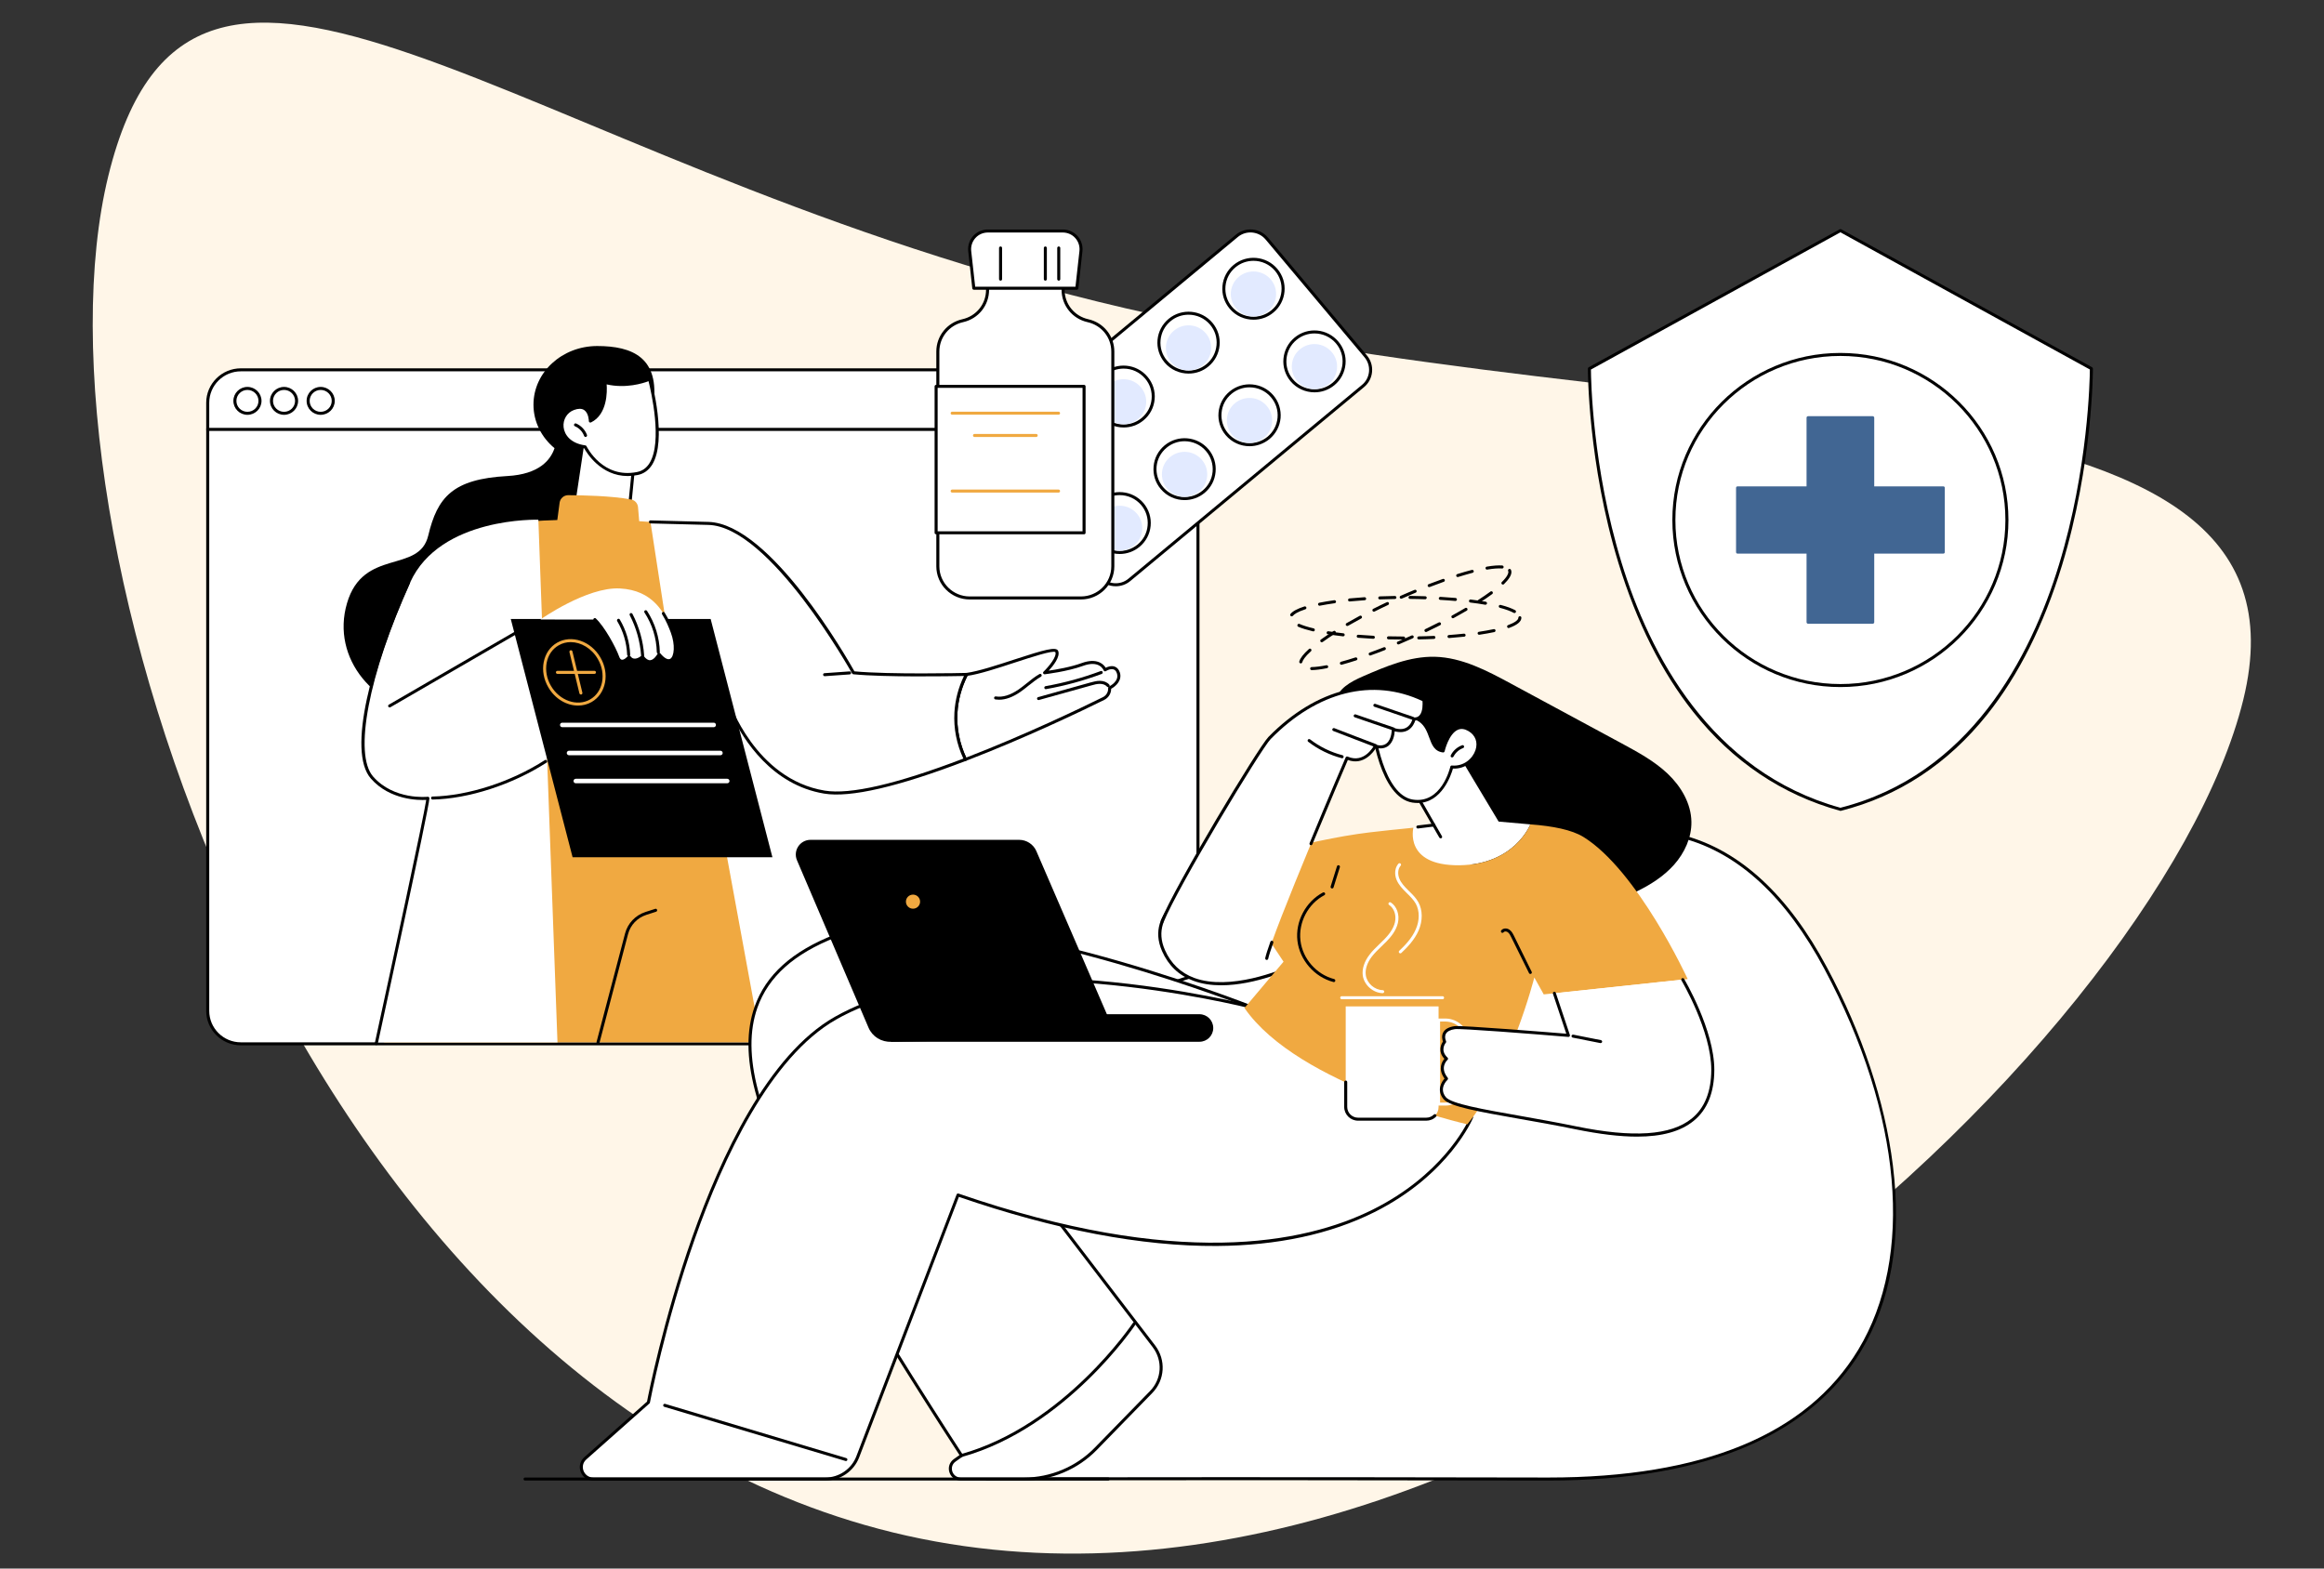 <svg width="280" height="189" viewBox="0 0 280 189" fill="none" xmlns="http://www.w3.org/2000/svg">
<rect x="0" y="0" width="280" height="189" fill="#333333" stroke="none"/>
<g clip-path="url(#clip0_2002_2923)">
<path d="M270.274 84.32C260.064 125.902 176.793 204.642 104.129 183.734C34.197 163.612 2.848 62.748 13.058 21.165C23.268 -20.418 61.229 18.905 132.258 36.344C203.286 53.784 280.484 42.737 270.274 84.32Z" fill="#FFF6E8"/>
<path d="M140.34 125.775H29.021C26.808 125.775 25.026 123.996 25.026 121.804V48.534C25.026 46.334 26.808 44.562 29.021 44.562H140.34C142.552 44.562 144.334 46.334 144.334 48.534V121.804C144.334 123.996 142.552 125.775 140.34 125.775Z" fill="white"/>
<path fill-rule="evenodd" clip-rule="evenodd" d="M140.34 125.957H29.021C26.717 125.957 24.844 124.094 24.844 121.804V48.534C24.844 46.243 26.717 44.381 29.021 44.381H140.34C142.644 44.381 144.516 46.243 144.516 48.534V121.804C144.516 124.094 142.644 125.957 140.34 125.957ZM29.021 44.743C26.916 44.743 25.209 46.441 25.209 48.534V121.804C25.209 123.897 26.916 125.594 29.021 125.594H140.34C142.445 125.594 144.152 123.897 144.152 121.804V48.534C144.152 46.441 142.445 44.743 140.34 44.743H29.021Z" fill="black"/>
<path d="M144.334 51.92H25.027C24.919 51.92 24.844 51.838 24.844 51.739C24.844 51.64 24.919 51.558 25.027 51.558H144.334C144.442 51.558 144.516 51.64 144.516 51.739C144.516 51.838 144.442 51.92 144.334 51.92Z" fill="black"/>
<path fill-rule="evenodd" clip-rule="evenodd" d="M29.808 49.984C28.88 49.984 28.118 49.234 28.118 48.303C28.118 47.372 28.88 46.622 29.808 46.622C30.745 46.622 31.507 47.372 31.507 48.303C31.507 49.234 30.745 49.984 29.808 49.984ZM29.808 46.984C29.079 46.984 28.482 47.578 28.482 48.303C28.482 49.036 29.079 49.621 29.808 49.621C30.546 49.621 31.142 49.036 31.142 48.303C31.142 47.578 30.546 46.984 29.808 46.984Z" fill="black"/>
<path fill-rule="evenodd" clip-rule="evenodd" d="M34.225 49.984C33.289 49.984 32.526 49.234 32.526 48.303C32.526 47.372 33.289 46.622 34.225 46.622C35.153 46.622 35.916 47.372 35.916 48.303C35.916 49.234 35.153 49.984 34.225 49.984ZM34.225 46.984C33.488 46.984 32.891 47.578 32.891 48.303C32.891 49.036 33.488 49.621 34.225 49.621C34.954 49.621 35.551 49.036 35.551 48.303C35.551 47.578 34.954 46.984 34.225 46.984Z" fill="black"/>
<path fill-rule="evenodd" clip-rule="evenodd" d="M38.634 49.984C37.697 49.984 36.943 49.234 36.943 48.303C36.943 47.372 37.697 46.622 38.634 46.622C39.57 46.622 40.333 47.372 40.333 48.303C40.333 49.234 39.57 49.984 38.634 49.984ZM38.634 46.984C37.905 46.984 37.308 47.578 37.308 48.303C37.308 49.036 37.905 49.621 38.634 49.621C39.371 49.621 39.968 49.036 39.968 48.303C39.968 47.578 39.371 46.984 38.634 46.984Z" fill="black"/>
<path d="M46.274 125.594H91.695L84.071 84.097L58.556 85.787L46.274 125.594Z" fill="#F0A941"/>
<path d="M72.055 125.775C72.039 125.775 72.022 125.773 72.005 125.767C71.906 125.742 71.848 125.644 71.873 125.553L75.312 112.468C75.635 111.248 76.555 110.284 77.765 109.889L78.942 109.51C79.033 109.477 79.141 109.534 79.165 109.625C79.199 109.724 79.149 109.823 79.049 109.856L77.873 110.235C76.787 110.589 75.958 111.454 75.668 112.558L72.229 125.644C72.204 125.726 72.13 125.775 72.055 125.775Z" fill="black"/>
<path d="M71.956 41.694C67.713 41.694 64.274 44.859 64.274 48.764C64.274 50.841 65.252 52.711 66.81 54.005C66.337 55.414 64.978 57.144 61.141 57.359C54.528 57.721 52.697 59.913 51.595 64.536C50.492 69.158 43.764 65.994 41.808 72.685C39.844 79.376 45.23 85.581 52.084 85.943C58.937 86.306 72.279 65.384 72.279 65.384L73.24 55.719C76.605 55.142 78.229 52.291 78.718 48.847C79.538 43.087 76.19 41.694 71.956 41.694Z" fill="black"/>
<path d="M70.348 52.514L69.006 61.503L75.776 61.874L76.414 55.529L70.348 52.514Z" fill="white"/>
<path fill-rule="evenodd" clip-rule="evenodd" d="M75.776 62.055C75.776 62.055 75.773 62.055 75.768 62.055L68.989 61.685C68.939 61.685 68.898 61.66 68.865 61.619C68.832 61.586 68.815 61.528 68.823 61.479L70.166 52.489C70.183 52.431 70.216 52.373 70.265 52.349C70.315 52.324 70.381 52.324 70.431 52.349L76.489 55.373C76.563 55.406 76.597 55.48 76.588 55.554L75.959 61.891C75.95 61.981 75.867 62.055 75.776 62.055ZM69.213 61.339L75.61 61.685L76.215 55.636L70.497 52.785L69.213 61.339Z" fill="black"/>
<path d="M72.892 46.078C72.892 46.078 73.348 49.654 71.127 50.734C71.127 50.734 71.127 48.484 69.097 49.226C67.058 49.967 67.05 53.379 70.498 53.84C70.498 53.84 72.495 57.927 76.804 57.054C81.113 56.189 78.262 45.683 78.262 45.683C78.262 45.683 75.694 46.82 72.892 46.078Z" fill="white"/>
<path fill-rule="evenodd" clip-rule="evenodd" d="M75.627 57.359C72.379 57.359 70.68 54.549 70.381 54.013C68.459 53.717 67.655 52.538 67.539 51.517C67.423 50.429 68.036 49.423 69.031 49.053C69.677 48.822 70.207 48.839 70.605 49.119C71.086 49.448 71.235 50.066 71.285 50.437C73.091 49.292 72.71 46.136 72.71 46.103C72.702 46.037 72.727 45.979 72.768 45.938C72.818 45.905 72.876 45.889 72.934 45.905C75.644 46.622 78.163 45.534 78.188 45.518C78.237 45.501 78.295 45.501 78.337 45.518C78.387 45.542 78.428 45.584 78.436 45.641C78.519 45.938 80.417 53.024 78.569 55.999C78.146 56.666 77.566 57.087 76.837 57.235C76.414 57.317 76.008 57.359 75.627 57.359ZM69.843 49.259C69.638 49.259 69.412 49.305 69.163 49.399C68.318 49.704 67.804 50.561 67.903 51.475C68.003 52.382 68.74 53.428 70.522 53.667C70.588 53.675 70.638 53.708 70.663 53.766C70.746 53.923 72.652 57.713 76.762 56.873C77.392 56.749 77.898 56.386 78.254 55.809C79.853 53.239 78.436 47.116 78.138 45.93C77.492 46.177 75.412 46.844 73.091 46.317C73.157 47.182 73.182 49.934 71.21 50.898C71.152 50.923 71.086 50.923 71.028 50.89C70.978 50.857 70.945 50.8 70.945 50.734C70.945 50.725 70.937 49.794 70.39 49.415C70.24 49.311 70.058 49.259 69.843 49.259Z" fill="black"/>
<path d="M70.547 52.654C70.472 52.654 70.406 52.604 70.373 52.53C70.191 52.011 69.776 51.574 69.271 51.36C69.171 51.327 69.13 51.22 69.171 51.129C69.213 51.03 69.32 50.989 69.412 51.03C70.008 51.286 70.497 51.797 70.721 52.406C70.754 52.505 70.704 52.604 70.613 52.637C70.591 52.648 70.569 52.654 70.547 52.654Z" fill="black"/>
<path d="M58.92 96.639L88.306 96.07L81.196 63.127C81.196 63.127 69.843 61.891 59.766 63.234L58.92 96.639Z" fill="#F0A941"/>
<path d="M67.083 63.127L67.423 60.564C67.497 60.053 67.937 59.666 68.45 59.666C70.116 59.674 73.679 59.74 76.033 60.185C76.489 60.267 76.829 60.646 76.87 61.108L77.052 63.283L67.083 63.127Z" fill="#F0A941"/>
<path d="M134.738 81.065C134.34 79.92 133.138 80.711 133.138 80.711C133.138 80.711 132.608 79.252 130.395 80.068C128.547 80.744 125.854 81.065 125.854 81.065C125.854 81.065 127.644 79.351 127.321 78.511C127.006 77.67 119.656 80.843 116.465 81.263C116.465 81.263 116.457 81.263 116.44 81.263C115.703 82.688 115.263 84.27 115.172 85.869C115.065 87.805 115.471 89.767 116.316 91.505C123.592 88.72 130.627 85.325 132.956 84.172C133.437 83.933 133.735 83.422 133.694 82.886C133.694 82.886 135.136 82.202 134.738 81.065Z" fill="white"/>
<path fill-rule="evenodd" clip-rule="evenodd" d="M116.324 91.686C116.25 91.686 116.183 91.653 116.158 91.588C115.28 89.799 114.882 87.822 114.99 85.861C115.081 84.254 115.529 82.639 116.283 81.18C116.316 81.123 116.374 81.09 116.44 81.082H116.448C117.865 80.892 120.161 80.142 122.191 79.475C125.871 78.272 127.279 77.876 127.495 78.445C127.76 79.137 126.89 80.233 126.351 80.81C127.221 80.686 129.011 80.381 130.329 79.895C131.191 79.582 131.92 79.557 132.492 79.821C132.881 80.002 133.105 80.274 133.213 80.464C133.453 80.348 133.884 80.183 134.282 80.315C134.572 80.414 134.787 80.645 134.912 80.999C135.243 81.963 134.431 82.697 133.876 82.993C133.876 83.562 133.553 84.081 133.039 84.336C130.42 85.63 123.559 88.926 116.382 91.678C116.366 91.684 116.346 91.686 116.324 91.686ZM116.564 81.436C115.86 82.82 115.446 84.353 115.355 85.885C115.255 87.723 115.62 89.585 116.415 91.283C123.509 88.547 130.279 85.292 132.873 84.007C133.296 83.801 133.544 83.364 133.511 82.903C133.503 82.829 133.544 82.754 133.611 82.721C133.669 82.697 134.903 82.095 134.564 81.123C134.481 80.867 134.348 80.719 134.166 80.661C133.768 80.521 133.246 80.859 133.238 80.867C133.196 80.892 133.138 80.9 133.08 80.884C133.031 80.867 132.989 80.826 132.973 80.777C132.948 80.719 132.467 79.499 130.462 80.241C128.614 80.917 125.987 81.23 125.879 81.246C125.796 81.255 125.722 81.213 125.688 81.139C125.655 81.073 125.672 80.983 125.73 80.933C126.384 80.299 127.354 79.104 127.155 78.577C126.865 78.329 124.23 79.195 122.307 79.821C120.194 80.513 118.006 81.23 116.564 81.436Z" fill="black"/>
<path d="M125.125 84.353C125.05 84.353 124.975 84.303 124.951 84.221C124.926 84.122 124.984 84.023 125.075 83.999L131.381 82.235C131.746 82.136 132.127 82.037 132.525 82.037C132.989 82.037 133.403 82.21 133.652 82.499C133.718 82.573 133.71 82.688 133.635 82.754C133.561 82.82 133.445 82.812 133.378 82.738C133.196 82.524 132.881 82.4 132.517 82.4C132.169 82.4 131.821 82.491 131.481 82.59L125.174 84.345C125.158 84.35 125.141 84.353 125.125 84.353Z" fill="black"/>
<path d="M126.003 83.043C125.92 83.043 125.837 82.977 125.821 82.886C125.804 82.796 125.871 82.697 125.97 82.68C128.232 82.276 130.462 81.667 132.616 80.859C132.707 80.826 132.815 80.876 132.848 80.966C132.881 81.065 132.832 81.164 132.741 81.205C130.569 82.013 128.315 82.631 126.036 83.034C126.025 83.04 126.014 83.043 126.003 83.043Z" fill="black"/>
<path d="M120.376 84.312C120.227 84.312 120.078 84.301 119.929 84.279C119.829 84.262 119.755 84.163 119.771 84.064C119.788 83.966 119.887 83.9 119.979 83.916C120.807 84.048 121.735 83.76 122.738 83.067C123.07 82.837 123.401 82.573 123.716 82.318C124.197 81.93 124.686 81.535 125.232 81.222C125.324 81.172 125.431 81.197 125.481 81.288C125.531 81.37 125.506 81.485 125.415 81.535C124.893 81.84 124.412 82.227 123.94 82.598C123.625 82.853 123.293 83.125 122.945 83.364C122.042 83.99 121.18 84.312 120.376 84.312Z" fill="black"/>
<path d="M115.173 85.869C115.264 84.27 115.703 82.688 116.44 81.263C115.96 81.279 106.935 81.477 102.825 81.065C102.825 81.065 92.98 63.283 85.364 63.069L78.37 62.888L83.815 98.287H88.77C89.682 98.287 90.361 97.446 90.179 96.556L87.635 84.485C87.635 84.485 90.751 94.018 99.328 95.444C102.974 96.045 109.745 94.027 116.316 91.505C115.471 89.767 115.065 87.805 115.173 85.869Z" fill="white"/>
<path d="M88.77 98.468H83.814C83.715 98.468 83.632 98.386 83.632 98.287C83.632 98.18 83.715 98.097 83.814 98.097H88.77C89.143 98.097 89.499 97.932 89.74 97.636C89.98 97.347 90.071 96.968 89.996 96.597L87.461 84.526C87.436 84.427 87.494 84.336 87.593 84.312C87.684 84.287 87.784 84.336 87.809 84.427C87.842 84.526 90.991 93.878 99.353 95.263C102.41 95.773 108.037 94.48 116.067 91.406C115.255 89.668 114.882 87.756 114.99 85.861C115.073 84.353 115.471 82.837 116.142 81.452C114.476 81.485 106.579 81.617 102.808 81.246C102.75 81.238 102.7 81.205 102.667 81.147C102.568 80.975 92.781 63.456 85.356 63.25L78.362 63.069C78.262 63.069 78.179 62.987 78.188 62.888C78.188 62.789 78.262 62.706 78.37 62.706L85.364 62.888C92.814 63.102 102.112 79.409 102.941 80.892C107.101 81.288 116.059 81.098 116.44 81.082C116.507 81.082 116.565 81.115 116.598 81.172C116.631 81.222 116.639 81.296 116.606 81.353C115.877 82.754 115.446 84.328 115.355 85.885C115.247 87.781 115.636 89.701 116.482 91.431C116.507 91.472 116.507 91.53 116.49 91.571C116.473 91.621 116.432 91.662 116.382 91.678C108.195 94.818 102.444 96.144 99.294 95.625C92.988 94.579 89.582 89.14 88.207 86.289L90.353 96.523C90.452 97.001 90.336 97.487 90.021 97.867C89.715 98.246 89.259 98.468 88.77 98.468Z" fill="black"/>
<path d="M99.352 81.477C99.261 81.477 99.178 81.403 99.17 81.304C99.162 81.205 99.236 81.115 99.336 81.115L102.344 80.9C102.452 80.892 102.535 80.966 102.543 81.065C102.551 81.164 102.477 81.255 102.377 81.263L99.369 81.477C99.363 81.477 99.358 81.477 99.352 81.477Z" fill="black"/>
<path d="M64.862 62.624L67.166 125.602H45.338C45.338 125.602 51.52 97.331 51.553 96.186C51.553 96.186 47.426 96.663 44.824 93.697C42.214 90.731 44.75 80.505 49.415 70.18C53.012 62.245 64.862 62.624 64.862 62.624Z" fill="white"/>
<path d="M45.33 125.924C45.319 125.924 45.308 125.921 45.297 125.915C45.197 125.899 45.131 125.8 45.156 125.701C47.203 116.291 51.015 98.625 51.355 96.383C50.435 96.433 46.971 96.416 44.684 93.812C41.791 90.525 44.8 79.541 49.067 70.106C49.109 70.015 49.216 69.974 49.308 70.015C49.399 70.056 49.44 70.164 49.399 70.254C44.41 81.288 42.587 90.871 44.957 93.573C47.468 96.441 51.495 96.013 51.537 96.004C51.587 95.996 51.645 96.021 51.678 96.054C51.719 96.087 51.744 96.136 51.736 96.194C51.703 97.339 45.761 124.614 45.512 125.775C45.487 125.866 45.413 125.924 45.33 125.924Z" fill="black"/>
<path d="M52.117 96.342C52.017 96.342 51.935 96.26 51.935 96.161C51.926 96.062 52.009 95.98 52.109 95.98C56.393 95.889 61.581 94.208 65.65 91.588C65.733 91.538 65.84 91.555 65.898 91.645C65.956 91.728 65.931 91.835 65.849 91.892C61.722 94.546 56.468 96.251 52.117 96.342Z" fill="black"/>
<path d="M46.946 85.243C46.88 85.243 46.822 85.21 46.788 85.152C46.739 85.061 46.764 84.954 46.855 84.905L63.172 75.445C63.255 75.396 63.371 75.421 63.42 75.511C63.47 75.594 63.437 75.709 63.354 75.759L47.037 85.218C47.009 85.235 46.979 85.243 46.946 85.243Z" fill="black"/>
<path d="M93.063 103.297H68.989L61.539 74.588H85.621L93.063 103.297Z" fill="black"/>
<path d="M69.992 83.685C69.909 83.685 69.834 83.628 69.809 83.545L68.608 78.577C68.583 78.478 68.649 78.379 68.74 78.354C68.84 78.329 68.939 78.387 68.964 78.486L70.166 83.463C70.191 83.562 70.133 83.661 70.033 83.685C70.017 83.685 70.003 83.685 69.992 83.685Z" fill="#F0A941"/>
<path d="M71.624 81.197H67.157C67.058 81.197 66.975 81.115 66.975 81.016C66.975 80.917 67.058 80.834 67.157 80.834H71.624C71.724 80.834 71.806 80.917 71.806 81.016C71.806 81.115 71.724 81.197 71.624 81.197Z" fill="#F0A941"/>
<path fill-rule="evenodd" clip-rule="evenodd" d="M69.644 85.02C68.276 85.02 66.867 84.213 66.064 82.82C65.508 81.873 65.309 80.785 65.508 79.78C65.707 78.758 66.279 77.926 67.124 77.439C68.856 76.451 71.193 77.242 72.337 79.219C72.892 80.167 73.091 81.246 72.892 82.26C72.693 83.282 72.121 84.106 71.276 84.592C70.771 84.88 70.215 85.02 69.644 85.02ZM68.757 77.374C68.251 77.374 67.754 77.497 67.307 77.761C66.552 78.189 66.047 78.931 65.865 79.846C65.691 80.769 65.865 81.766 66.379 82.639C67.423 84.435 69.536 85.169 71.094 84.279C71.848 83.85 72.353 83.109 72.536 82.194C72.71 81.263 72.536 80.274 72.022 79.401C71.284 78.115 69.992 77.374 68.757 77.374Z" fill="#F0A941"/>
<path d="M85.986 87.624H67.746C67.589 87.624 67.473 87.501 67.473 87.352C67.473 87.196 67.589 87.08 67.746 87.08H85.986C86.143 87.08 86.259 87.196 86.259 87.352C86.259 87.501 86.143 87.624 85.986 87.624Z" fill="white"/>
<path d="M86.798 91.003H68.558C68.409 91.003 68.285 90.879 68.285 90.731C68.285 90.582 68.409 90.459 68.558 90.459H86.798C86.955 90.459 87.071 90.582 87.071 90.731C87.071 90.879 86.955 91.003 86.798 91.003Z" fill="white"/>
<path d="M87.618 94.381H69.37C69.221 94.381 69.097 94.257 69.097 94.109C69.097 93.961 69.221 93.837 69.37 93.837H87.618C87.767 93.837 87.891 93.961 87.891 94.109C87.891 94.257 87.767 94.381 87.618 94.381Z" fill="white"/>
<path d="M71.666 74.654L65.111 74.646C65.111 74.646 70.721 70.691 74.691 70.905C78.668 71.119 80.102 73.797 80.997 76.162C81.884 78.535 81.096 80.876 79.406 78.832C79.406 78.832 78.494 80.637 77.409 79.145C77.409 79.145 76.406 80.027 75.793 79.162C75.793 79.162 74.84 80.323 74.417 79.162C73.995 77.992 72.669 75.602 71.666 74.654Z" fill="white"/>
<path d="M78.295 79.912C77.972 79.912 77.665 79.739 77.375 79.392C77.168 79.541 76.762 79.763 76.356 79.714C76.141 79.692 75.95 79.598 75.784 79.434C75.585 79.631 75.221 79.912 74.848 79.854C74.583 79.804 74.376 79.59 74.243 79.219C73.837 78.082 72.519 75.709 71.541 74.786C71.467 74.712 71.467 74.597 71.533 74.531C71.608 74.457 71.724 74.448 71.79 74.523C72.842 75.52 74.168 77.934 74.591 79.096C74.674 79.338 74.782 79.469 74.914 79.491C75.179 79.541 75.544 79.178 75.652 79.046C75.693 78.997 75.743 78.972 75.801 78.98C75.859 78.98 75.917 79.013 75.95 79.055C76.074 79.236 76.215 79.335 76.398 79.359C76.82 79.409 77.284 79.013 77.284 79.005C77.326 78.972 77.375 78.956 77.425 78.964C77.475 78.964 77.525 78.997 77.558 79.038C77.823 79.401 78.085 79.571 78.345 79.549C78.768 79.516 79.132 78.964 79.24 78.75C79.273 78.692 79.323 78.659 79.381 78.651C79.447 78.643 79.505 78.667 79.547 78.717C80.027 79.302 80.466 79.541 80.748 79.384C81.237 79.104 81.37 77.695 80.823 76.228C80.607 75.651 80.268 74.803 79.77 74.012C79.721 73.929 79.746 73.814 79.828 73.764C79.911 73.707 80.027 73.731 80.077 73.822C80.591 74.638 80.947 75.511 81.163 76.105C81.751 77.67 81.651 79.285 80.93 79.697C80.632 79.87 80.135 79.895 79.431 79.137C79.248 79.417 78.867 79.87 78.37 79.912C78.348 79.912 78.323 79.912 78.295 79.912Z" fill="black"/>
<path d="M75.743 79.071C75.644 79.071 75.569 78.997 75.561 78.898C75.503 77.464 75.089 76.063 74.359 74.836C74.31 74.745 74.343 74.638 74.426 74.588C74.517 74.531 74.624 74.564 74.674 74.646C75.437 75.932 75.868 77.39 75.925 78.882C75.934 78.98 75.851 79.063 75.751 79.071C75.746 79.071 75.743 79.071 75.743 79.071Z" fill="black"/>
<path d="M77.425 79.162C77.334 79.162 77.251 79.088 77.243 78.997C77.127 77.316 76.654 75.635 75.876 74.135C75.826 74.045 75.867 73.938 75.95 73.888C76.041 73.847 76.149 73.88 76.199 73.971C77.002 75.511 77.491 77.242 77.608 78.972C77.616 79.071 77.541 79.153 77.442 79.162C77.436 79.162 77.431 79.162 77.425 79.162Z" fill="black"/>
<path d="M79.314 78.758C79.215 78.758 79.132 78.675 79.132 78.577C79.091 76.879 78.577 75.231 77.649 73.806C77.591 73.723 77.616 73.616 77.698 73.558C77.781 73.501 77.897 73.525 77.955 73.608C78.917 75.091 79.455 76.805 79.497 78.568C79.497 78.667 79.422 78.75 79.323 78.758C79.317 78.758 79.314 78.758 79.314 78.758Z" fill="black"/>
<path d="M132.467 69.546L120.542 55.356C119.639 54.277 119.788 52.67 120.874 51.772L149.016 28.42C150.102 27.522 151.718 27.662 152.621 28.741L164.538 42.93C165.449 44.01 165.3 45.617 164.214 46.515L136.072 69.875C134.986 70.773 133.37 70.625 132.467 69.546Z" fill="white"/>
<path fill-rule="evenodd" clip-rule="evenodd" d="M134.431 70.641C133.644 70.641 132.865 70.312 132.326 69.661L120.409 55.472C119.937 54.911 119.713 54.203 119.779 53.478C119.846 52.752 120.194 52.102 120.749 51.632L148.9 28.28C150.06 27.316 151.792 27.472 152.762 28.626L164.678 42.815C165.151 43.375 165.374 44.084 165.308 44.809C165.242 45.534 164.894 46.193 164.33 46.655L136.188 70.007C135.674 70.436 135.052 70.641 134.431 70.641ZM132.608 69.43C133.445 70.436 134.945 70.567 135.947 69.735L164.098 46.375C164.587 45.971 164.885 45.402 164.943 44.776C165.001 44.15 164.803 43.532 164.397 43.046L152.48 28.857C151.643 27.859 150.143 27.719 149.132 28.56L120.989 51.912C120.5 52.316 120.202 52.884 120.144 53.511C120.086 54.145 120.277 54.755 120.683 55.241L132.608 69.43Z" fill="black"/>
<path fill-rule="evenodd" clip-rule="evenodd" d="M151.03 38.522C149.952 38.522 148.883 38.069 148.146 37.187C147.499 36.421 147.193 35.457 147.284 34.46C147.375 33.471 147.847 32.573 148.618 31.93C150.209 30.612 152.579 30.826 153.905 32.408C154.543 33.174 154.85 34.138 154.759 35.127C154.668 36.124 154.195 37.022 153.424 37.657C152.728 38.242 151.875 38.522 151.03 38.522ZM151.021 31.427C150.251 31.427 149.488 31.683 148.85 32.21C148.154 32.787 147.731 33.594 147.648 34.493C147.566 35.391 147.839 36.264 148.419 36.956C149.621 38.382 151.759 38.571 153.192 37.377C153.889 36.808 154.311 35.992 154.394 35.094C154.477 34.204 154.203 33.331 153.623 32.639C152.952 31.839 151.991 31.427 151.021 31.427Z" fill="black"/>
<path d="M152.77 37.508C151.609 38.464 149.886 38.316 148.924 37.162C147.955 36.009 148.112 34.303 149.272 33.339C150.424 32.383 152.148 32.532 153.118 33.685C154.079 34.831 153.93 36.544 152.77 37.508Z" fill="#E2EAFF"/>
<path fill-rule="evenodd" clip-rule="evenodd" d="M158.372 47.273C157.303 47.273 156.234 46.82 155.488 45.938C154.85 45.172 154.543 44.199 154.634 43.211C154.726 42.222 155.198 41.324 155.969 40.681C157.551 39.362 159.922 39.577 161.247 41.159C161.894 41.917 162.2 42.889 162.109 43.878C162.018 44.875 161.546 45.773 160.775 46.408C160.071 46.993 159.225 47.273 158.372 47.273ZM158.372 40.178C157.601 40.178 156.83 40.434 156.201 40.961C155.505 41.538 155.082 42.345 154.999 43.243C154.916 44.142 155.19 45.015 155.77 45.699C156.971 47.125 159.109 47.322 160.543 46.127C161.239 45.551 161.662 44.743 161.745 43.845C161.828 42.955 161.554 42.082 160.974 41.389C160.303 40.59 159.341 40.178 158.372 40.178Z" fill="black"/>
<path d="M160.12 46.251C158.96 47.215 157.237 47.059 156.275 45.913C155.306 44.76 155.463 43.046 156.615 42.09C157.775 41.126 159.499 41.282 160.46 42.436C161.43 43.581 161.272 45.295 160.12 46.251Z" fill="#E2EAFF"/>
<path fill-rule="evenodd" clip-rule="evenodd" d="M143.199 45.015C142.129 45.015 141.06 44.562 140.315 43.68C139.677 42.914 139.37 41.942 139.461 40.953C139.552 39.964 140.025 39.066 140.795 38.423C142.386 37.105 144.756 37.319 146.082 38.901C146.72 39.659 147.027 40.631 146.936 41.62C146.845 42.617 146.372 43.515 145.602 44.15C144.906 44.735 144.052 45.015 143.199 45.015ZM143.199 37.92C142.428 37.92 141.657 38.176 141.027 38.703C140.331 39.28 139.909 40.088 139.826 40.986C139.743 41.884 140.016 42.757 140.596 43.441C141.798 44.867 143.936 45.065 145.37 43.87C146.066 43.293 146.488 42.485 146.571 41.587C146.654 40.697 146.381 39.824 145.801 39.132C145.129 38.333 144.168 37.92 143.199 37.92Z" fill="black"/>
<path d="M144.947 44.002C143.787 44.957 142.063 44.801 141.102 43.656C140.132 42.502 140.29 40.796 141.45 39.832C142.602 38.868 144.325 39.025 145.295 40.178C146.256 41.324 146.099 43.038 144.947 44.002Z" fill="#E2EAFF"/>
<path fill-rule="evenodd" clip-rule="evenodd" d="M150.549 53.766C149.472 53.766 148.411 53.313 147.665 52.423C147.027 51.665 146.721 50.693 146.812 49.704C146.903 48.707 147.375 47.809 148.146 47.174C149.729 45.856 152.099 46.07 153.425 47.644C154.071 48.41 154.369 49.382 154.287 50.371C154.195 51.36 153.723 52.258 152.952 52.901C152.248 53.478 151.394 53.766 150.549 53.766ZM150.541 46.671C149.778 46.671 149.008 46.927 148.378 47.454C147.682 48.031 147.251 48.839 147.176 49.737C147.093 50.627 147.367 51.508 147.947 52.192C149.14 53.618 151.287 53.807 152.72 52.621C153.408 52.044 153.839 51.236 153.922 50.338C154.005 49.44 153.723 48.567 153.143 47.883C152.48 47.083 151.51 46.671 150.541 46.671Z" fill="black"/>
<path d="M152.289 52.744C151.137 53.708 149.414 53.552 148.444 52.406C147.483 51.253 147.64 49.539 148.792 48.583C149.952 47.619 151.676 47.776 152.637 48.929C153.607 50.075 153.45 51.788 152.289 52.744Z" fill="#E2EAFF"/>
<path fill-rule="evenodd" clip-rule="evenodd" d="M135.376 51.508C134.307 51.508 133.238 51.055 132.492 50.173C131.854 49.407 131.547 48.435 131.638 47.446C131.729 46.457 132.202 45.559 132.973 44.916C134.555 43.598 136.925 43.812 138.251 45.394C138.898 46.152 139.204 47.125 139.113 48.113C139.022 49.11 138.55 50.009 137.779 50.643C137.075 51.228 136.229 51.508 135.376 51.508ZM135.376 44.414C134.605 44.414 133.834 44.669 133.205 45.196C132.508 45.773 132.086 46.581 132.003 47.479C131.92 48.377 132.194 49.251 132.774 49.934C133.967 51.36 136.113 51.558 137.547 50.363C138.243 49.786 138.666 48.979 138.749 48.08C138.831 47.182 138.558 46.309 137.978 45.625C137.307 44.826 136.345 44.414 135.376 44.414Z" fill="black"/>
<path d="M137.124 50.486C135.964 51.451 134.24 51.294 133.279 50.149C132.31 48.995 132.467 47.281 133.619 46.325C134.779 45.361 136.503 45.518 137.464 46.671C138.434 47.817 138.276 49.531 137.124 50.486Z" fill="#E2EAFF"/>
<path fill-rule="evenodd" clip-rule="evenodd" d="M142.726 60.259C141.649 60.259 140.58 59.798 139.842 58.916C139.196 58.158 138.898 57.186 138.989 56.197C139.072 55.2 139.552 54.302 140.315 53.667C141.906 52.349 144.276 52.563 145.602 54.137C146.248 54.903 146.546 55.875 146.455 56.864C146.372 57.853 145.9 58.751 145.129 59.394C144.425 59.971 143.571 60.259 142.726 60.259ZM142.718 53.164C141.955 53.164 141.185 53.42 140.555 53.947C139.859 54.524 139.428 55.332 139.345 56.23C139.27 57.12 139.544 57.993 140.124 58.685C141.317 60.111 143.455 60.3 144.889 59.114C145.585 58.537 146.016 57.729 146.099 56.831C146.174 55.933 145.9 55.06 145.32 54.376C144.657 53.577 143.687 53.164 142.718 53.164Z" fill="black"/>
<path d="M144.466 59.237C143.314 60.201 141.591 60.045 140.621 58.891C139.66 57.746 139.809 56.032 140.969 55.076C142.129 54.112 143.845 54.269 144.814 55.414C145.784 56.568 145.627 58.282 144.466 59.237Z" fill="#E2EAFF"/>
<path fill-rule="evenodd" clip-rule="evenodd" d="M127.553 58.001C126.475 58.001 125.414 57.548 124.669 56.658C124.031 55.9 123.724 54.928 123.815 53.939C123.906 52.942 124.379 52.044 125.149 51.409C126.732 50.091 129.102 50.305 130.428 51.879C131.074 52.645 131.373 53.618 131.29 54.606C131.199 55.595 130.726 56.493 129.956 57.136C129.251 57.713 128.398 58.001 127.553 58.001ZM127.544 50.907C126.782 50.907 126.011 51.162 125.381 51.69C124.685 52.266 124.254 53.074 124.18 53.972C124.097 54.862 124.37 55.735 124.95 56.428C126.144 57.853 128.29 58.043 129.724 56.856C130.412 56.279 130.842 55.472 130.925 54.574C131.008 53.675 130.726 52.802 130.146 52.118C129.483 51.319 128.514 50.907 127.544 50.907Z" fill="black"/>
<path d="M129.293 56.98C128.141 57.944 126.417 57.787 125.448 56.642C124.486 55.488 124.644 53.774 125.796 52.818C126.956 51.854 128.68 52.011 129.641 53.156C130.61 54.31 130.453 56.024 129.293 56.98Z" fill="#E2EAFF"/>
<path fill-rule="evenodd" clip-rule="evenodd" d="M134.903 66.752C133.826 66.752 132.757 66.291 132.019 65.409C131.373 64.643 131.075 63.679 131.158 62.69C131.249 61.693 131.721 60.795 132.492 60.16C134.083 58.842 136.453 59.056 137.779 60.63C138.417 61.396 138.724 62.36 138.632 63.357C138.541 64.346 138.069 65.244 137.298 65.887C136.602 66.464 135.749 66.752 134.903 66.752ZM134.895 59.658C134.133 59.658 133.362 59.913 132.724 60.44C132.036 61.009 131.605 61.825 131.522 62.723C131.439 63.613 131.721 64.486 132.301 65.178C133.495 66.604 135.633 66.793 137.066 65.607C137.762 65.03 138.193 64.223 138.268 63.324C138.351 62.426 138.077 61.553 137.497 60.861C136.826 60.07 135.865 59.658 134.895 59.658Z" fill="black"/>
<path d="M136.644 65.731C135.483 66.695 133.768 66.538 132.798 65.384C131.837 64.239 131.986 62.525 133.146 61.561C134.307 60.605 136.022 60.762 136.992 61.907C137.953 63.061 137.804 64.775 136.644 65.731Z" fill="#E2EAFF"/>
<path d="M131.074 38.646C129.326 38.25 128.083 36.701 128.083 34.921V34.336H118.984V34.921C118.984 36.701 117.741 38.25 115.992 38.646C114.235 39.033 112.992 40.582 112.992 42.362V68.235C112.992 70.345 114.708 72.051 116.829 72.051H130.237C132.359 72.051 134.074 70.345 134.074 68.235V42.362C134.074 40.582 132.831 39.033 131.074 38.646Z" fill="white"/>
<path fill-rule="evenodd" clip-rule="evenodd" d="M130.238 72.232H116.829C114.617 72.232 112.81 70.444 112.81 68.235V42.362C112.81 40.483 114.103 38.876 115.951 38.464C117.633 38.085 118.802 36.627 118.802 34.921V34.336C118.802 34.237 118.884 34.155 118.984 34.155H128.083C128.182 34.155 128.265 34.237 128.265 34.336V34.921C128.265 36.627 129.434 38.085 131.116 38.464C132.964 38.876 134.257 40.483 134.257 42.362V68.235C134.257 70.444 132.45 72.232 130.238 72.232ZM119.166 34.517V34.921C119.166 36.8 117.882 38.407 116.034 38.819C114.351 39.198 113.175 40.656 113.175 42.362V68.235C113.175 70.238 114.816 71.869 116.829 71.869H130.238C132.251 71.869 133.892 70.238 133.892 68.235V42.362C133.892 40.656 132.715 39.198 131.033 38.819C129.185 38.407 127.901 36.8 127.901 34.921V34.517H119.166Z" fill="black"/>
<path d="M130.61 64.198H112.785V46.556H130.61V64.198Z" fill="white"/>
<path fill-rule="evenodd" clip-rule="evenodd" d="M130.611 64.379H112.785C112.678 64.379 112.603 64.297 112.603 64.198V46.556C112.603 46.457 112.678 46.375 112.785 46.375H130.611C130.718 46.375 130.793 46.457 130.793 46.556V64.198C130.793 64.297 130.718 64.379 130.611 64.379ZM112.968 64.017H130.428V46.737H112.968V64.017Z" fill="black"/>
<path d="M127.536 49.967H114.716C114.617 49.967 114.534 49.893 114.534 49.786C114.534 49.687 114.617 49.605 114.716 49.605H127.536C127.644 49.605 127.718 49.687 127.718 49.786C127.718 49.893 127.644 49.967 127.536 49.967Z" fill="#F0A941"/>
<path d="M127.536 59.353H114.716C114.617 59.353 114.534 59.27 114.534 59.171C114.534 59.073 114.617 58.99 114.716 58.99H127.536C127.644 58.99 127.718 59.073 127.718 59.171C127.718 59.27 127.644 59.353 127.536 59.353Z" fill="#F0A941"/>
<path d="M124.843 52.654H117.409C117.31 52.654 117.227 52.571 117.227 52.472C117.227 52.365 117.31 52.291 117.409 52.291H124.843C124.942 52.291 125.025 52.365 125.025 52.472C125.025 52.571 124.942 52.654 124.843 52.654Z" fill="#F0A941"/>
<path d="M129.74 34.732H117.326L116.829 30.257C116.688 28.964 117.707 27.835 119.017 27.835H128.05C129.359 27.835 130.378 28.964 130.229 30.257L129.74 34.732Z" fill="white"/>
<path fill-rule="evenodd" clip-rule="evenodd" d="M129.74 34.913H117.326C117.235 34.913 117.161 34.839 117.144 34.748L116.655 30.274C116.581 29.606 116.796 28.939 117.244 28.436C117.691 27.942 118.337 27.653 119.017 27.653H128.05C128.729 27.653 129.376 27.942 129.823 28.436C130.271 28.939 130.486 29.606 130.412 30.274L129.923 34.748C129.906 34.839 129.831 34.913 129.74 34.913ZM117.492 34.55H129.575L130.055 30.233C130.113 29.672 129.931 29.104 129.55 28.683C129.168 28.255 128.622 28.016 128.05 28.016H119.017C118.445 28.016 117.898 28.255 117.517 28.683C117.136 29.104 116.953 29.672 117.011 30.233L117.492 34.55Z" fill="black"/>
<path d="M127.561 33.817C127.461 33.817 127.378 33.735 127.378 33.636V29.878C127.378 29.779 127.461 29.697 127.561 29.697C127.66 29.697 127.743 29.779 127.743 29.878V33.636C127.743 33.735 127.66 33.817 127.561 33.817Z" fill="black"/>
<path d="M125.945 33.817C125.846 33.817 125.763 33.735 125.763 33.636V29.878C125.763 29.779 125.846 29.697 125.945 29.697C126.044 29.697 126.127 29.779 126.127 29.878V33.636C126.127 33.735 126.044 33.817 125.945 33.817Z" fill="black"/>
<path d="M120.55 33.817C120.451 33.817 120.368 33.735 120.368 33.636V29.878C120.368 29.779 120.451 29.697 120.55 29.697C120.658 29.697 120.732 29.779 120.732 29.878V33.636C120.732 33.735 120.658 33.817 120.55 33.817Z" fill="black"/>
<path d="M187.575 102.745C187.575 102.745 206.411 91.291 219.969 116.67C233.526 142.058 235.407 178.305 186.407 178.215C137.406 178.124 118.901 178.215 118.901 178.215C118.901 178.215 119.812 125.363 138.201 119.406C156.582 113.44 187.575 102.745 187.575 102.745Z" fill="white"/>
<path fill-rule="evenodd" clip-rule="evenodd" d="M186.581 178.396C186.52 178.396 186.462 178.396 186.407 178.396C137.961 178.305 119.092 178.396 118.901 178.396C118.851 178.396 118.81 178.38 118.768 178.338C118.735 178.305 118.719 178.264 118.719 178.215C118.719 178.083 118.976 164.825 121.478 151.014C122.945 142.898 124.893 136.174 127.263 131.032C130.238 124.581 133.9 120.609 138.143 119.233C156.143 113.399 186.614 102.885 187.501 102.58C187.898 102.341 194.735 98.451 202.939 100.676C209.685 102.514 215.469 107.862 220.126 116.588C224.369 124.515 227.104 132.763 228.057 140.426C229.151 149.259 227.85 156.799 224.187 162.847C221.229 167.725 216.754 171.516 210.87 174.111C204.447 176.954 196.268 178.396 186.581 178.396ZM147.267 177.992C157.27 177.992 170.173 178 186.407 178.033C186.467 178.033 186.525 178.033 186.581 178.033C205.152 178.033 217.69 172.859 223.872 162.658C230.676 151.426 229.159 134.263 219.811 116.761C215.196 108.125 209.486 102.835 202.84 101.031C194.578 98.781 187.741 102.86 187.675 102.901C187.664 102.907 187.65 102.912 187.633 102.918C187.327 103.025 156.433 113.687 138.259 119.579C134.116 120.922 130.528 124.828 127.594 131.181C125.241 136.298 123.301 142.989 121.835 151.08C119.506 163.976 119.125 176.377 119.092 178.033C120.426 178.025 128.986 177.992 147.267 177.992Z" fill="black"/>
<path d="M162.25 87.278C161.396 86.619 160.775 85.572 160.924 84.518C161.148 82.993 162.764 82.128 164.181 81.51C166.957 80.299 169.841 79.071 172.866 79.137C176.147 79.219 179.164 80.818 182.048 82.375C186.495 84.776 190.942 87.177 195.39 89.577C197.337 90.632 199.318 91.703 200.925 93.227C202.533 94.752 203.751 96.812 203.784 99.02C203.817 100.915 202.964 102.761 201.704 104.187C200.445 105.604 198.795 106.65 197.08 107.466C194.362 108.768 191.37 109.567 188.354 109.543C185.337 109.51 182.296 108.62 179.893 106.807C176.744 104.434 174.946 100.759 172.791 97.471C171.39 95.337 169.791 93.326 168.034 91.472C167.197 90.582 166.286 89.495 165.275 88.802C164.347 88.16 163.17 87.987 162.25 87.278Z" fill="black"/>
<path d="M175.799 91.06L180.556 98.995L184.376 99.333C184.376 99.333 182.503 104.203 175.799 104.261C169.103 104.318 170.288 99.737 170.288 99.737L172.75 99.407L170.181 94.95C170.181 94.95 173.91 90.121 175.799 91.06Z" fill="white"/>
<path d="M170.819 99.828C170.728 99.828 170.653 99.762 170.645 99.671C170.628 99.572 170.703 99.481 170.802 99.465L172.725 99.234C172.824 99.218 172.916 99.292 172.932 99.391C172.94 99.49 172.874 99.58 172.775 99.589L170.844 99.828C170.838 99.828 170.83 99.828 170.819 99.828Z" fill="black"/>
<path d="M173.57 101.014C173.504 101.014 173.446 100.981 173.412 100.924L170.023 95.04C169.99 94.974 169.99 94.9 170.04 94.842C170.189 94.636 173.885 89.898 175.882 90.895C175.973 90.945 176.015 91.052 175.965 91.143C175.923 91.233 175.816 91.266 175.725 91.225C174.316 90.525 171.473 93.598 170.404 94.966L173.727 100.75C173.777 100.833 173.752 100.948 173.661 100.998C173.633 101.009 173.603 101.014 173.57 101.014Z" fill="black"/>
<path d="M174.912 92.42C174.912 92.42 173.835 97.117 170.181 96.523C166.526 95.93 165.308 88.184 165.324 86.141C165.324 86.141 169.542 85.713 171.109 86.833C172.683 87.954 172.153 90.277 173.877 90.483C173.877 90.483 174.755 86.594 177.026 87.937C179.288 89.28 177.556 92.675 174.912 92.42Z" fill="white"/>
<path fill-rule="evenodd" clip-rule="evenodd" d="M170.802 96.754C170.592 96.754 170.377 96.738 170.156 96.705C166.336 96.087 165.126 88.201 165.142 86.141C165.142 86.05 165.217 85.968 165.308 85.96C165.482 85.943 169.609 85.531 171.217 86.685C171.979 87.229 172.277 88.028 172.534 88.737C172.816 89.503 173.04 90.121 173.736 90.277C173.885 89.734 174.424 88.069 175.518 87.599C176.015 87.385 176.553 87.451 177.117 87.781C178.095 88.366 178.476 89.404 178.12 90.492C177.747 91.621 176.587 92.683 175.053 92.609C174.838 93.376 173.711 96.754 170.802 96.754ZM165.507 86.306C165.557 88.465 166.775 95.79 170.214 96.342C173.653 96.894 174.697 92.56 174.739 92.379C174.755 92.288 174.838 92.23 174.929 92.239C176.355 92.37 177.432 91.406 177.772 90.376C178.078 89.445 177.763 88.588 176.926 88.094C176.462 87.822 176.048 87.764 175.658 87.929C174.54 88.407 174.059 90.5 174.051 90.525C174.026 90.615 173.943 90.681 173.852 90.665C172.808 90.541 172.509 89.725 172.194 88.868C171.938 88.176 171.672 87.459 171.009 86.981C169.684 86.034 166.294 86.24 165.507 86.306Z" fill="black"/>
<path d="M174.954 91.266C174.926 91.266 174.899 91.261 174.871 91.25C174.788 91.209 174.747 91.093 174.796 91.003C175.07 90.451 175.567 90.014 176.155 89.799C176.247 89.758 176.354 89.808 176.387 89.907C176.421 89.997 176.371 90.104 176.28 90.137C175.783 90.319 175.36 90.698 175.12 91.167C175.086 91.233 175.02 91.266 174.954 91.266Z" fill="black"/>
<path d="M150.847 121.367C150.847 121.367 114.99 107.186 100.661 112.773C86.342 118.359 88.621 130.258 97.38 145.411C106.139 160.565 115.851 175.38 115.851 175.38L115.031 175.957C114.037 176.657 114.534 178.215 115.752 178.215H123.393C126.641 178.215 129.74 176.905 132.003 174.589L138.69 167.733C140.157 166.234 140.298 163.885 139.022 162.213L124.08 142.7L150.847 121.367Z" fill="white"/>
<path fill-rule="evenodd" clip-rule="evenodd" d="M123.393 178.396H115.752C115.114 178.396 114.584 178.009 114.385 177.399C114.194 176.797 114.41 176.171 114.923 175.809L115.603 175.331C114.567 173.749 105.418 159.691 97.222 145.502C90.933 134.617 88.927 126.929 90.916 121.301C92.275 117.461 95.441 114.61 100.595 112.6C106.57 110.268 116.863 111.009 131.174 114.8C141.815 117.61 150.823 121.161 150.914 121.194C150.972 121.219 151.013 121.276 151.03 121.334C151.038 121.4 151.013 121.466 150.963 121.507L124.337 142.733L139.163 162.106C140.505 163.861 140.364 166.283 138.815 167.865L132.135 174.721C129.857 177.053 126.666 178.396 123.393 178.396ZM109.222 111.66C105.766 111.66 102.916 112.089 100.728 112.937C95.673 114.915 92.582 117.684 91.256 121.416C89.308 126.945 91.305 134.534 97.537 145.321C106.189 160.293 115.901 175.133 116.001 175.281C116.059 175.364 116.034 175.471 115.951 175.528L115.139 176.105C114.666 176.435 114.625 176.938 114.733 177.292C114.849 177.654 115.18 178.033 115.752 178.033H123.393C126.567 178.033 129.658 176.732 131.87 174.466L138.558 167.61C139.975 166.16 140.107 163.935 138.873 162.32L123.94 142.807C123.873 142.733 123.89 142.618 123.964 142.56L150.483 121.416C148.85 120.79 140.621 117.675 131.075 115.146C122.324 112.83 114.94 111.66 109.222 111.66Z" fill="black"/>
<path d="M115.851 175.561C115.768 175.561 115.694 175.512 115.677 175.43C115.644 175.331 115.702 175.232 115.802 175.207C128.207 171.738 136.428 159.51 136.511 159.386C136.569 159.304 136.685 159.279 136.768 159.337C136.851 159.386 136.875 159.502 136.817 159.584C136.735 159.708 128.439 172.051 115.901 175.553C115.885 175.559 115.868 175.561 115.851 175.561Z" fill="black"/>
<path d="M99.443 178.215H71.483C70.157 178.215 69.535 176.591 70.521 175.71L78.121 168.978C78.121 168.978 85.156 131.469 100.661 122.685C117.956 112.88 150.847 121.367 150.847 121.367L177.307 134.625C177.307 134.625 166.41 161.586 115.42 143.994L103.346 175.545C102.725 177.152 101.175 178.215 99.443 178.215Z" fill="white"/>
<path fill-rule="evenodd" clip-rule="evenodd" d="M99.443 178.396H71.483C70.795 178.396 70.215 178 69.966 177.358C69.718 176.715 69.892 176.031 70.406 175.578L77.955 168.887C78.112 168.055 79.903 158.999 83.408 149.062C86.789 139.478 92.515 127.094 100.57 122.529C109.545 117.436 122.754 117.346 132.251 118.17C142.535 119.052 150.806 121.169 150.889 121.186C150.905 121.191 150.919 121.197 150.93 121.202L177.39 134.469C177.473 134.51 177.506 134.609 177.473 134.699C177.448 134.765 174.623 141.547 165.565 146.07C160.261 148.716 153.88 150.083 146.604 150.133C137.563 150.19 127.113 148.205 115.528 144.216L103.512 175.611C102.874 177.275 101.241 178.396 99.443 178.396ZM123.658 118.145C115.802 118.145 107.175 119.2 100.752 122.842C92.797 127.349 87.112 139.66 83.748 149.185C80.101 159.526 78.32 168.92 78.303 169.011C78.295 169.052 78.27 169.085 78.245 169.11L70.646 175.85C70.165 176.27 70.157 176.839 70.306 177.226C70.455 177.613 70.845 178.033 71.483 178.033H99.443C101.092 178.033 102.592 177.003 103.172 175.479L115.255 143.928C115.288 143.837 115.387 143.788 115.487 143.821C141.74 152.877 157.112 149.877 165.374 145.757C173.57 141.679 176.595 135.738 177.067 134.716L150.781 121.532C150.333 121.425 142.229 119.389 132.218 118.532C129.591 118.302 126.682 118.145 123.658 118.145Z" fill="black"/>
<path d="M101.913 176.048C101.896 176.048 101.879 176.045 101.863 176.039L80.035 169.513C79.936 169.48 79.878 169.381 79.911 169.283C79.936 169.184 80.043 169.134 80.135 169.159L101.962 175.693C102.062 175.726 102.12 175.825 102.087 175.924C102.062 175.998 101.996 176.048 101.913 176.048Z" fill="black"/>
<path d="M140.182 114.536C137.721 108.966 146.215 105.9 148.104 104.689L155.77 116.431C155.77 116.431 143.571 122.24 140.182 114.536Z" fill="white"/>
<path fill-rule="evenodd" clip-rule="evenodd" d="M147.135 118.722C145.966 118.722 144.814 118.565 143.754 118.17C142.03 117.535 140.77 116.341 140.008 114.61C137.878 109.765 143.613 106.823 146.696 105.241C147.242 104.969 147.715 104.722 148.005 104.541C148.088 104.483 148.204 104.508 148.254 104.59L155.927 116.332C155.952 116.382 155.96 116.431 155.952 116.481C155.936 116.53 155.902 116.571 155.853 116.596C155.621 116.703 151.328 118.722 147.135 118.722ZM148.046 104.936C147.748 105.118 147.35 105.315 146.861 105.571C143.886 107.095 138.351 109.93 140.348 114.462C141.069 116.102 142.254 117.23 143.878 117.832C148.187 119.422 154.353 116.868 155.505 116.357L148.046 104.936Z" fill="black"/>
<path d="M190.749 100.833C189.373 99.992 187.094 99.531 184.376 99.333C184.376 99.333 182.503 104.203 175.799 104.261C169.103 104.318 170.288 99.737 170.288 99.737C168.382 99.918 166.601 100.116 165.084 100.289C157.096 101.237 147.068 104.458 147.068 104.458L154.643 115.879L149.936 121.458C156.391 130.851 176.785 135.474 176.785 135.474C182.006 129.055 184.857 117.783 184.857 117.783L185.992 119.818L203.337 117.972C203.337 117.972 197.304 104.862 190.749 100.833Z" fill="#F0A941"/>
<path d="M184.376 117.354C184.31 117.354 184.244 117.321 184.219 117.255L182.064 112.904C181.965 112.69 181.84 112.451 181.65 112.319C181.501 112.212 181.26 112.196 181.161 112.328C181.103 112.41 180.987 112.427 180.904 112.369C180.821 112.303 180.813 112.188 180.871 112.113C181.103 111.809 181.567 111.817 181.857 112.023C182.131 112.204 182.271 112.501 182.396 112.74L184.542 117.099C184.583 117.189 184.55 117.296 184.459 117.338C184.432 117.349 184.404 117.354 184.376 117.354Z" fill="black"/>
<path d="M160.493 107.054C160.477 107.054 160.46 107.051 160.444 107.046C160.344 107.021 160.294 106.914 160.319 106.823L161.082 104.384C161.107 104.285 161.214 104.236 161.305 104.261C161.405 104.294 161.463 104.393 161.43 104.491L160.667 106.93C160.643 107.005 160.576 107.054 160.493 107.054Z" fill="black"/>
<path d="M160.701 118.335C160.684 118.335 160.667 118.332 160.651 118.326C158.372 117.733 156.59 115.69 156.317 113.366C156.043 111.034 157.311 108.644 159.391 107.54C159.482 107.499 159.59 107.532 159.64 107.623C159.681 107.705 159.648 107.82 159.565 107.862C157.609 108.892 156.424 111.141 156.681 113.325C156.93 115.508 158.604 117.42 160.742 117.972C160.841 117.997 160.899 118.104 160.875 118.195C160.858 118.277 160.783 118.335 160.701 118.335Z" fill="black"/>
<path d="M163.609 134.856H171.855C172.667 134.856 173.322 134.205 173.322 133.397V121.268H162.134V133.397C162.134 134.205 162.797 134.856 163.609 134.856Z" fill="white"/>
<path d="M171.83 135.037H163.626C162.706 135.037 161.952 134.296 161.952 133.381V130.382C161.952 130.283 162.035 130.2 162.134 130.2C162.242 130.2 162.316 130.283 162.316 130.382V133.381C162.316 134.098 162.905 134.675 163.626 134.675H171.83C172.186 134.675 172.509 134.543 172.758 134.296C172.832 134.23 172.94 134.23 173.015 134.296C173.089 134.37 173.089 134.485 173.015 134.551C172.7 134.872 172.277 135.037 171.83 135.037Z" fill="black"/>
<path d="M173.802 120.403H161.654C161.554 120.403 161.471 120.32 161.471 120.222C161.471 120.114 161.554 120.04 161.654 120.04H173.802C173.91 120.04 173.985 120.114 173.985 120.222C173.985 120.32 173.91 120.403 173.802 120.403Z" fill="white"/>
<path d="M166.593 119.67C166.587 119.67 166.584 119.67 166.584 119.67C165.424 119.645 164.355 118.689 164.189 117.552C164.082 116.761 164.363 115.871 164.993 115.047C165.35 114.569 165.789 114.157 166.203 113.753C166.394 113.572 166.593 113.382 166.783 113.185C167.239 112.715 167.869 111.99 168.068 111.125C168.258 110.284 167.968 109.435 167.363 109.04C167.28 108.99 167.256 108.875 167.314 108.793C167.372 108.71 167.479 108.686 167.562 108.735C168.291 109.205 168.648 110.218 168.424 111.199C168.209 112.163 167.537 112.937 167.048 113.44C166.858 113.638 166.651 113.827 166.46 114.017C166.046 114.412 165.631 114.816 165.283 115.261C164.712 116.011 164.455 116.802 164.554 117.502C164.687 118.475 165.607 119.282 166.593 119.307C166.692 119.307 166.775 119.389 166.775 119.488C166.767 119.587 166.684 119.67 166.593 119.67Z" fill="white"/>
<path d="M168.714 114.874C168.664 114.874 168.614 114.857 168.581 114.816C168.507 114.742 168.515 114.627 168.589 114.561C169.269 113.918 170.114 113.053 170.578 111.973C171.051 110.902 171.042 109.749 170.578 108.892C170.313 108.422 169.907 108.018 169.509 107.631L169.41 107.532C168.962 107.087 168.507 106.609 168.258 106.008C167.976 105.307 168.059 104.549 168.482 104.071C168.548 103.997 168.664 103.989 168.739 104.055C168.813 104.121 168.822 104.236 168.755 104.31C168.424 104.681 168.366 105.299 168.598 105.868C168.813 106.411 169.244 106.856 169.667 107.277L169.766 107.375C170.181 107.779 170.612 108.199 170.893 108.719C171.415 109.674 171.424 110.943 170.918 112.122C170.421 113.259 169.542 114.165 168.838 114.824C168.805 114.857 168.755 114.874 168.714 114.874Z" fill="white"/>
<path fill-rule="evenodd" clip-rule="evenodd" d="M174.125 133.216H173.321C173.222 133.216 173.139 133.134 173.139 133.035V122.908C173.139 122.809 173.222 122.727 173.321 122.727H174.125C175.716 122.727 177.009 124.012 177.009 125.594V130.349C177.009 131.931 175.716 133.216 174.125 133.216ZM173.504 132.854H174.125C175.518 132.854 176.645 131.725 176.645 130.349V125.594C176.645 124.21 175.518 123.089 174.125 123.089H173.504V132.854Z" fill="white"/>
<path d="M187.277 119.686L188.967 124.762C188.967 124.762 176.139 123.699 175.261 123.831C173.355 124.111 174.059 125.528 174.059 125.528C174.059 125.528 173.172 126.542 174.283 127.572C174.283 127.572 173.139 128.569 174.283 129.978C174.283 129.978 173.048 131.09 174.059 132.318C175.062 133.546 182.247 134.337 189.862 135.894C197.486 137.46 206.353 137.863 206.362 128.907C206.362 124.111 202.74 118.038 202.74 118.038L187.277 119.686Z" fill="white"/>
<path d="M197.229 136.957C195.158 136.957 192.705 136.66 189.829 136.075C187.459 135.589 185.097 135.169 183.009 134.806C178.161 133.949 174.647 133.331 173.918 132.433C173.015 131.329 173.736 130.307 174.042 129.961C173.197 128.808 173.744 127.91 174.026 127.58C173.181 126.674 173.653 125.784 173.852 125.503C173.777 125.297 173.653 124.836 173.877 124.408C174.092 124.004 174.548 123.748 175.236 123.649C176.064 123.526 186.788 124.399 188.71 124.556L187.103 119.744C187.07 119.645 187.119 119.546 187.219 119.513C187.31 119.48 187.418 119.529 187.443 119.628L189.141 124.704C189.166 124.762 189.15 124.828 189.116 124.869C189.075 124.918 189.017 124.951 188.959 124.943C184.525 124.572 175.965 123.905 175.286 124.004C174.722 124.086 174.357 124.284 174.2 124.572C173.993 124.968 174.217 125.446 174.225 125.446C174.25 125.512 174.241 125.594 174.192 125.644C174.167 125.685 173.438 126.542 174.407 127.44C174.44 127.473 174.465 127.522 174.465 127.572C174.457 127.629 174.44 127.671 174.399 127.712C174.357 127.745 173.404 128.61 174.424 129.862C174.482 129.937 174.473 130.044 174.399 130.11C174.357 130.151 173.313 131.123 174.2 132.203C174.846 132.994 178.658 133.669 183.075 134.444C185.164 134.815 187.525 135.235 189.904 135.721C196.757 137.122 201.307 136.817 203.818 134.782C205.384 133.513 206.171 131.543 206.179 128.907C206.179 124.21 202.624 118.195 202.583 118.129C202.533 118.046 202.566 117.931 202.649 117.881C202.732 117.832 202.848 117.857 202.898 117.947C202.939 118.005 206.544 124.111 206.544 128.907C206.536 131.65 205.699 133.727 204.05 135.062C202.483 136.331 200.254 136.957 197.229 136.957Z" fill="black"/>
<path d="M192.846 125.685C192.835 125.685 192.824 125.685 192.813 125.685L189.481 125.026C189.39 125.009 189.324 124.91 189.34 124.811C189.357 124.721 189.456 124.655 189.556 124.671L192.879 125.33C192.978 125.347 193.045 125.446 193.028 125.536C193.012 125.627 192.929 125.685 192.846 125.685Z" fill="black"/>
<path d="M140.041 111.009C141.74 106.757 151.809 90.096 152.96 88.926C158.206 83.587 164.91 81.164 171.548 84.361C171.548 84.361 171.855 86.668 170.371 86.635C170.371 86.635 169.998 88.58 167.86 87.88C167.86 87.88 167.927 90.5 165.697 89.915C165.697 89.915 164.471 92.288 162.292 91.332C162.292 91.332 153.292 112.385 152.621 115.484L140.041 111.009Z" fill="white"/>
<path d="M152.621 115.665C152.604 115.665 152.59 115.665 152.579 115.665C152.48 115.64 152.422 115.541 152.438 115.442C152.521 115.063 152.728 114.404 153.06 113.473C153.093 113.382 153.201 113.333 153.292 113.366C153.391 113.399 153.441 113.506 153.408 113.597C153.076 114.511 152.878 115.154 152.795 115.525C152.778 115.607 152.704 115.665 152.621 115.665Z" fill="black"/>
<path d="M140.041 111.191C140.019 111.191 139.997 111.188 139.975 111.182C139.875 111.141 139.834 111.042 139.867 110.943C141.566 106.724 151.568 90.088 152.828 88.794C158.612 82.911 165.466 81.23 171.631 84.196C171.681 84.221 171.722 84.27 171.731 84.336C171.739 84.394 171.913 85.754 171.3 86.438C171.093 86.66 170.827 86.792 170.512 86.817C170.43 87.08 170.206 87.649 169.651 87.978C169.211 88.234 168.664 88.283 168.035 88.119C168.01 88.539 167.869 89.396 167.28 89.865C166.891 90.162 166.394 90.253 165.789 90.121C165.491 90.599 164.289 92.28 162.391 91.571C162.002 92.469 160.112 96.919 158.115 101.731C158.082 101.822 157.974 101.863 157.883 101.83C157.784 101.789 157.742 101.682 157.784 101.591C159.996 96.227 162.101 91.316 162.126 91.266C162.143 91.217 162.176 91.184 162.225 91.167C162.267 91.151 162.317 91.151 162.366 91.167C164.363 92.041 165.491 89.923 165.54 89.832C165.573 89.75 165.665 89.717 165.747 89.734C166.294 89.882 166.734 89.832 167.048 89.577C167.703 89.066 167.678 87.896 167.678 87.888C167.678 87.83 167.703 87.772 167.753 87.74C167.803 87.698 167.861 87.69 167.919 87.707C168.54 87.913 169.062 87.896 169.46 87.665C170.048 87.319 170.189 86.611 170.189 86.602C170.206 86.52 170.289 86.454 170.372 86.454C170.653 86.462 170.86 86.38 171.026 86.199C171.449 85.729 171.407 84.781 171.383 84.477C165.391 81.65 158.728 83.315 153.093 89.05C151.941 90.22 141.864 106.947 140.207 111.083C140.182 111.149 140.116 111.191 140.041 111.191Z" fill="black"/>
<path d="M161.703 91.365C161.687 91.365 161.67 91.362 161.654 91.357C160.204 90.978 158.803 90.294 157.618 89.379C157.535 89.322 157.519 89.206 157.585 89.124C157.643 89.041 157.759 89.033 157.842 89.091C158.994 89.981 160.344 90.64 161.753 91.003C161.844 91.027 161.902 91.126 161.877 91.225C161.861 91.307 161.786 91.365 161.703 91.365Z" fill="black"/>
<path d="M165.731 90.022C165.709 90.022 165.686 90.019 165.664 90.014C164.861 89.709 164.007 89.379 163.153 89.05C162.292 88.712 161.438 88.382 160.634 88.077C160.543 88.044 160.493 87.937 160.526 87.847C160.568 87.756 160.667 87.707 160.767 87.74C161.571 88.044 162.424 88.374 163.286 88.712C164.14 89.041 164.993 89.371 165.797 89.668C165.888 89.709 165.938 89.808 165.896 89.907C165.872 89.981 165.805 90.022 165.731 90.022Z" fill="black"/>
<path d="M167.869 88.011C167.847 88.011 167.828 88.009 167.811 88.003C167.206 87.797 166.361 87.509 165.515 87.22C164.67 86.924 163.817 86.635 163.22 86.429C163.121 86.396 163.071 86.289 163.104 86.199C163.137 86.1 163.245 86.05 163.336 86.083C163.941 86.297 164.786 86.586 165.632 86.874C166.477 87.163 167.322 87.451 167.927 87.657C168.026 87.69 168.076 87.797 168.043 87.888C168.018 87.97 167.944 88.011 167.869 88.011Z" fill="black"/>
<path d="M170.239 86.743C170.223 86.743 170.203 86.74 170.181 86.734C169.576 86.528 168.731 86.24 167.886 85.943C167.04 85.655 166.195 85.366 165.59 85.16C165.491 85.127 165.441 85.02 165.474 84.93C165.507 84.831 165.615 84.781 165.706 84.814C166.311 85.029 167.156 85.317 168.002 85.605C168.847 85.894 169.692 86.182 170.297 86.388C170.397 86.421 170.446 86.528 170.413 86.619C170.388 86.693 170.314 86.743 170.239 86.743Z" fill="black"/>
<path d="M107.374 125.528H144.508C145.428 125.528 146.174 124.787 146.174 123.872C146.174 122.949 145.428 122.207 144.508 122.207H104.515L107.374 125.528Z" fill="black"/>
<path d="M107.374 125.528L134.58 125.034L124.859 102.547C124.503 101.731 123.683 101.195 122.788 101.195H97.662C96.385 101.195 95.524 102.489 96.021 103.659L104.639 123.822C105.103 124.91 106.197 125.586 107.374 125.528Z" fill="black"/>
<path d="M109.147 108.644C109.147 109.114 109.529 109.493 110.001 109.493C110.473 109.493 110.855 109.114 110.855 108.644C110.855 108.175 110.473 107.796 110.001 107.796C109.529 107.796 109.147 108.175 109.147 108.644Z" fill="#F0A941"/>
<path d="M133.519 178.396H63.262C63.155 178.396 63.08 178.314 63.08 178.215C63.08 178.116 63.155 178.033 63.262 178.033H133.519C133.619 178.033 133.702 178.116 133.702 178.215C133.702 178.314 133.619 178.396 133.519 178.396Z" fill="black"/>
<path d="M169.112 77.061C168.499 77.061 167.885 77.052 167.28 77.036C167.181 77.036 167.106 76.953 167.106 76.855C167.106 76.747 167.189 76.673 167.289 76.673C167.894 76.69 168.507 76.698 169.112 76.698C169.211 76.698 169.294 76.78 169.294 76.879C169.294 76.978 169.211 77.061 169.112 77.061ZM170.935 77.044C170.836 77.044 170.753 76.97 170.753 76.871C170.753 76.764 170.836 76.681 170.935 76.681C171.548 76.673 172.161 76.648 172.75 76.624C172.849 76.615 172.94 76.698 172.94 76.797C172.949 76.896 172.866 76.978 172.766 76.986C172.178 77.011 171.557 77.036 170.943 77.044C170.938 77.044 170.935 77.044 170.935 77.044ZM165.466 76.97C165.46 76.97 165.457 76.97 165.457 76.97C164.836 76.937 164.223 76.896 163.626 76.846C163.526 76.838 163.452 76.756 163.46 76.648C163.468 76.55 163.56 76.475 163.659 76.484C164.247 76.533 164.852 76.574 165.474 76.607C165.573 76.607 165.648 76.698 165.648 76.797C165.64 76.887 165.565 76.97 165.466 76.97ZM174.581 76.879C174.49 76.879 174.407 76.805 174.399 76.706C174.391 76.607 174.465 76.525 174.565 76.517C175.194 76.467 175.799 76.418 176.38 76.352C176.479 76.344 176.57 76.418 176.578 76.517C176.587 76.615 176.52 76.706 176.421 76.714C175.841 76.772 175.228 76.83 174.598 76.879C174.592 76.879 174.587 76.879 174.581 76.879ZM161.828 76.673C161.822 76.673 161.814 76.673 161.803 76.673C161.165 76.599 160.551 76.517 159.988 76.426C159.888 76.409 159.822 76.319 159.839 76.22C159.855 76.121 159.946 76.047 160.046 76.063C160.609 76.154 161.214 76.237 161.852 76.311C161.952 76.319 162.018 76.409 162.01 76.508C162.002 76.607 161.919 76.673 161.828 76.673ZM178.211 76.484C178.12 76.484 178.045 76.418 178.029 76.335C178.012 76.237 178.078 76.138 178.178 76.129C178.832 76.031 179.429 75.923 179.968 75.808C180.059 75.783 180.158 75.849 180.183 75.94C180.2 76.039 180.142 76.138 180.042 76.162C179.495 76.278 178.89 76.385 178.236 76.484C178.225 76.484 178.216 76.484 178.211 76.484ZM158.231 76.08C158.214 76.08 158.201 76.077 158.19 76.072C157.469 75.899 156.872 75.717 156.416 75.52C156.325 75.478 156.284 75.371 156.325 75.281C156.366 75.182 156.474 75.141 156.565 75.182C156.996 75.371 157.576 75.553 158.272 75.717C158.372 75.742 158.43 75.841 158.405 75.94C158.389 76.022 158.314 76.08 158.231 76.08ZM181.758 75.676C181.683 75.676 181.617 75.627 181.592 75.553C181.551 75.462 181.6 75.355 181.7 75.322C182.487 75.033 182.935 74.712 182.935 74.432C182.935 74.333 183.017 74.251 183.117 74.251C183.225 74.251 183.299 74.333 183.299 74.432C183.299 74.893 182.818 75.297 181.824 75.66C181.802 75.671 181.78 75.676 181.758 75.676ZM155.629 74.267C155.588 74.267 155.546 74.259 155.513 74.226C155.43 74.168 155.422 74.053 155.48 73.979C155.745 73.649 156.308 73.344 157.162 73.072C157.261 73.048 157.361 73.097 157.394 73.196C157.419 73.287 157.369 73.385 157.27 73.418C156.292 73.731 155.919 74.02 155.77 74.201C155.737 74.242 155.679 74.267 155.629 74.267ZM182.462 73.872C182.435 73.872 182.407 73.863 182.379 73.847C181.99 73.633 181.435 73.427 180.714 73.237C180.614 73.212 180.556 73.114 180.581 73.015C180.606 72.924 180.705 72.866 180.805 72.891C181.551 73.081 182.139 73.303 182.553 73.525C182.644 73.575 182.678 73.69 182.628 73.773C182.595 73.83 182.528 73.872 182.462 73.872ZM158.985 72.99C158.902 72.99 158.828 72.924 158.803 72.842C158.786 72.743 158.853 72.644 158.952 72.627C159.499 72.52 160.104 72.413 160.759 72.323C160.858 72.314 160.949 72.38 160.966 72.479C160.982 72.578 160.908 72.669 160.808 72.685C160.162 72.776 159.565 72.875 159.018 72.982C159.007 72.987 158.996 72.99 158.985 72.99ZM178.973 72.866C178.962 72.866 178.951 72.866 178.94 72.866C178.385 72.767 177.78 72.677 177.142 72.603C177.042 72.586 176.976 72.496 176.984 72.397C177.001 72.298 177.092 72.224 177.192 72.24C177.83 72.323 178.443 72.405 179.006 72.504C179.106 72.52 179.172 72.619 179.156 72.718C179.139 72.8 179.056 72.866 178.973 72.866ZM162.598 72.471C162.507 72.471 162.424 72.405 162.416 72.314C162.408 72.207 162.482 72.125 162.582 72.108C163.162 72.051 163.775 72.001 164.405 71.96C164.504 71.96 164.587 72.034 164.595 72.133C164.604 72.232 164.529 72.314 164.43 72.323C163.808 72.364 163.195 72.413 162.615 72.471C162.609 72.471 162.604 72.471 162.598 72.471ZM175.352 72.413C175.346 72.413 175.341 72.413 175.335 72.413C174.747 72.364 174.142 72.314 173.521 72.281C173.421 72.281 173.346 72.191 173.346 72.092C173.355 71.993 173.446 71.919 173.545 71.919C174.167 71.96 174.78 72.001 175.368 72.051C175.468 72.059 175.543 72.149 175.534 72.248C175.526 72.339 175.443 72.413 175.352 72.413ZM166.236 72.224C166.137 72.224 166.062 72.149 166.054 72.051C166.054 71.952 166.129 71.869 166.228 71.861C166.825 71.845 167.446 71.82 168.059 71.812C168.159 71.812 168.242 71.894 168.242 71.993C168.242 72.092 168.167 72.174 168.068 72.174C167.454 72.182 166.841 72.207 166.245 72.224C166.245 72.224 166.242 72.224 166.236 72.224ZM171.714 72.207C171.708 72.207 171.706 72.207 171.706 72.207C171.109 72.182 170.496 72.174 169.883 72.166C169.783 72.166 169.7 72.084 169.7 71.985C169.7 71.886 169.783 71.803 169.883 71.803C169.883 71.803 169.885 71.803 169.891 71.803C170.504 71.812 171.117 71.82 171.714 71.845C171.813 71.845 171.896 71.927 171.896 72.026C171.888 72.125 171.805 72.207 171.714 72.207Z" fill="black"/>
<path d="M158.032 80.744C157.933 80.744 157.85 80.661 157.85 80.562C157.85 80.464 157.924 80.381 158.024 80.381C158.496 80.373 159.101 80.299 159.805 80.159C159.905 80.142 159.996 80.208 160.021 80.307C160.038 80.406 159.971 80.497 159.872 80.513C159.143 80.661 158.529 80.736 158.032 80.744ZM161.612 80.101C161.529 80.101 161.463 80.043 161.438 79.969C161.413 79.87 161.471 79.771 161.562 79.739C162.109 79.59 162.698 79.417 163.303 79.219C163.402 79.195 163.501 79.244 163.535 79.343C163.568 79.434 163.51 79.532 163.419 79.565C162.805 79.763 162.209 79.945 161.662 80.093C161.645 80.098 161.629 80.101 161.612 80.101ZM156.723 79.936C156.706 79.936 156.69 79.933 156.673 79.928C156.574 79.903 156.516 79.804 156.54 79.706C156.648 79.31 157.038 78.799 157.701 78.206C157.775 78.132 157.891 78.14 157.957 78.214C158.024 78.288 158.024 78.404 157.949 78.469C157.187 79.153 156.955 79.574 156.897 79.804C156.872 79.879 156.797 79.936 156.723 79.936ZM165.084 78.989C165.01 78.989 164.943 78.939 164.91 78.865C164.877 78.774 164.927 78.667 165.018 78.634C165.573 78.437 166.145 78.222 166.725 77.992C166.816 77.959 166.924 78 166.957 78.091C166.999 78.189 166.949 78.288 166.858 78.329C166.278 78.56 165.698 78.774 165.142 78.972C165.126 78.983 165.106 78.989 165.084 78.989ZM168.474 77.654C168.407 77.654 168.341 77.613 168.308 77.538C168.266 77.448 168.316 77.341 168.407 77.308C168.954 77.069 169.51 76.83 170.073 76.574C170.164 76.533 170.272 76.574 170.313 76.665C170.355 76.756 170.313 76.863 170.222 76.904C169.659 77.159 169.095 77.407 168.548 77.637C168.526 77.648 168.501 77.654 168.474 77.654ZM159.25 77.39C159.192 77.39 159.134 77.365 159.101 77.316C159.043 77.234 159.06 77.118 159.143 77.061C159.598 76.731 160.112 76.393 160.667 76.039C160.75 75.981 160.858 76.006 160.916 76.096C160.966 76.179 160.941 76.294 160.858 76.344C160.311 76.69 159.805 77.028 159.358 77.357C159.325 77.374 159.283 77.39 159.25 77.39ZM171.797 76.154C171.73 76.154 171.664 76.113 171.639 76.055C171.59 75.965 171.631 75.849 171.722 75.808C172.277 75.544 172.824 75.272 173.346 75.001C173.438 74.959 173.554 74.992 173.595 75.083C173.645 75.174 173.603 75.281 173.52 75.33C172.99 75.594 172.435 75.866 171.88 76.138C171.852 76.149 171.824 76.154 171.797 76.154ZM162.325 75.429C162.258 75.429 162.2 75.396 162.159 75.338C162.109 75.256 162.142 75.141 162.225 75.091C162.739 74.794 163.278 74.498 163.825 74.201C163.916 74.152 164.024 74.185 164.073 74.275C164.123 74.366 164.09 74.473 163.999 74.523C163.452 74.819 162.921 75.116 162.416 75.404C162.383 75.421 162.352 75.429 162.325 75.429ZM175.045 74.498C174.979 74.498 174.921 74.465 174.888 74.399C174.838 74.317 174.871 74.201 174.954 74.16C175.509 73.855 176.04 73.558 176.537 73.262C176.628 73.212 176.736 73.237 176.785 73.328C176.835 73.41 176.81 73.525 176.727 73.575C176.222 73.872 175.683 74.177 175.136 74.473C175.103 74.49 175.073 74.498 175.045 74.498ZM165.532 73.707C165.465 73.707 165.399 73.666 165.366 73.608C165.325 73.517 165.358 73.402 165.449 73.361C165.979 73.089 166.534 72.825 167.09 72.561C167.181 72.52 167.289 72.553 167.33 72.644C167.371 72.734 167.338 72.842 167.247 72.891C166.692 73.147 166.145 73.418 165.615 73.682C165.587 73.699 165.559 73.707 165.532 73.707ZM178.186 72.644C178.12 72.644 178.062 72.611 178.029 72.561C177.971 72.479 177.995 72.364 178.078 72.306C178.633 71.952 179.131 71.606 179.57 71.284C179.653 71.218 179.769 71.235 179.827 71.317C179.885 71.4 179.868 71.515 179.794 71.573C179.346 71.902 178.832 72.257 178.285 72.611C178.252 72.633 178.219 72.644 178.186 72.644ZM168.822 72.141C168.755 72.141 168.689 72.108 168.656 72.034C168.615 71.943 168.656 71.836 168.747 71.795C169.311 71.548 169.874 71.301 170.429 71.078C170.521 71.037 170.628 71.078 170.67 71.169C170.703 71.268 170.661 71.367 170.57 71.408C170.015 71.639 169.46 71.877 168.896 72.125C168.874 72.136 168.849 72.141 168.822 72.141ZM172.186 70.74C172.12 70.74 172.045 70.699 172.02 70.625C171.979 70.534 172.029 70.427 172.12 70.394C172.708 70.172 173.28 69.958 173.835 69.76C173.935 69.727 174.034 69.776 174.067 69.867C174.1 69.966 174.051 70.065 173.96 70.098C173.404 70.295 172.833 70.51 172.253 70.732C172.23 70.738 172.208 70.74 172.186 70.74ZM181.078 70.436C181.028 70.436 180.979 70.419 180.946 70.386C180.871 70.312 180.871 70.197 180.946 70.131C181.633 69.455 181.733 69.084 181.733 68.928C181.733 68.884 181.725 68.843 181.708 68.804C181.666 68.713 181.708 68.606 181.799 68.565C181.89 68.524 181.998 68.565 182.039 68.656C182.078 68.738 182.097 68.829 182.097 68.928C182.097 69.315 181.807 69.793 181.202 70.386C181.169 70.419 181.12 70.436 181.078 70.436ZM175.625 69.529C175.551 69.529 175.476 69.48 175.451 69.406C175.426 69.307 175.476 69.208 175.576 69.175C176.189 68.985 176.785 68.812 177.332 68.672C177.432 68.647 177.531 68.705 177.556 68.804C177.581 68.895 177.523 68.993 177.424 69.018C176.877 69.167 176.297 69.331 175.683 69.521C175.667 69.526 175.647 69.529 175.625 69.529ZM179.164 68.639C179.073 68.639 178.998 68.573 178.982 68.483C178.965 68.384 179.031 68.293 179.131 68.277C179.893 68.145 180.523 68.104 180.987 68.137C181.095 68.145 181.169 68.235 181.161 68.334C181.153 68.433 181.062 68.516 180.962 68.499C180.523 68.466 179.926 68.507 179.189 68.631C179.183 68.636 179.175 68.639 179.164 68.639Z" fill="black"/>
<path d="M221.734 97.52C191.23 89.091 191.495 44.422 191.495 44.422L221.734 27.785L251.973 44.422C251.973 44.422 252.114 89.841 221.734 97.52Z" fill="white"/>
<path fill-rule="evenodd" clip-rule="evenodd" d="M221.734 97.702C221.718 97.702 221.701 97.699 221.685 97.693C214.691 95.765 208.74 91.752 204 85.778C200.213 81.007 197.188 74.976 195.001 67.865C191.288 55.752 191.313 44.529 191.313 44.414C191.313 44.348 191.346 44.29 191.404 44.257L221.652 27.629C221.701 27.596 221.768 27.596 221.826 27.629L252.065 44.257C252.123 44.29 252.156 44.356 252.156 44.414C252.164 44.529 252.148 55.941 248.427 68.145C246.231 75.314 243.206 81.353 239.419 86.1C234.687 92.033 228.754 95.938 221.784 97.702C221.768 97.702 221.751 97.702 221.734 97.702ZM191.678 44.529C191.686 45.699 191.852 56.337 195.357 67.766C198.755 78.857 206.097 92.988 221.734 97.331C237.314 93.367 244.656 79.219 248.07 68.046C251.592 56.526 251.783 45.707 251.791 44.521L221.734 27.991L191.678 44.529Z" fill="black"/>
<path d="M241.797 62.657C241.797 73.674 232.814 82.606 221.734 82.606C210.654 82.606 201.671 73.674 201.671 62.657C201.671 51.64 210.654 42.708 221.734 42.708C232.814 42.708 241.797 51.64 241.797 62.657Z" fill="white"/>
<path fill-rule="evenodd" clip-rule="evenodd" d="M221.734 82.787C210.572 82.787 201.489 73.756 201.489 62.657C201.489 51.549 210.572 42.527 221.734 42.527C232.897 42.527 241.979 51.549 241.979 62.657C241.979 73.756 232.897 82.787 221.734 82.787ZM221.734 42.889C210.771 42.889 201.854 51.755 201.854 62.657C201.854 73.55 210.771 82.425 221.734 82.425C232.698 82.425 241.615 73.55 241.615 62.657C241.615 51.755 232.698 42.889 221.734 42.889Z" fill="black"/>
<path d="M234.132 58.784H225.629V50.33H217.839V58.784H209.345V66.53H217.839V74.976H225.629V66.53H234.132V58.784Z" fill="#416693"/>
<path fill-rule="evenodd" clip-rule="evenodd" d="M225.629 75.157H217.84C217.74 75.157 217.657 75.075 217.657 74.976V66.711H209.345C209.246 66.711 209.163 66.629 209.163 66.53V58.784C209.163 58.677 209.246 58.603 209.345 58.603H217.657V50.33C217.657 50.231 217.74 50.149 217.84 50.149H225.629C225.729 50.149 225.812 50.231 225.812 50.33V58.603H234.132C234.231 58.603 234.314 58.677 234.314 58.784V66.53C234.314 66.629 234.231 66.711 234.132 66.711H225.812V74.976C225.812 75.075 225.729 75.157 225.629 75.157ZM218.022 74.794H225.447V66.53C225.447 66.423 225.53 66.349 225.629 66.349H233.949V58.965H225.629C225.53 58.965 225.447 58.883 225.447 58.784V50.511H218.022V58.784C218.022 58.883 217.939 58.965 217.84 58.965H209.528V66.349H217.84C217.939 66.349 218.022 66.423 218.022 66.53V74.794Z" fill="#416693"/>
</g>
<defs>
<clipPath id="clip0_2002_2923">
<rect width="280" height="189" fill="white"/>
</clipPath>
</defs>
</svg>
